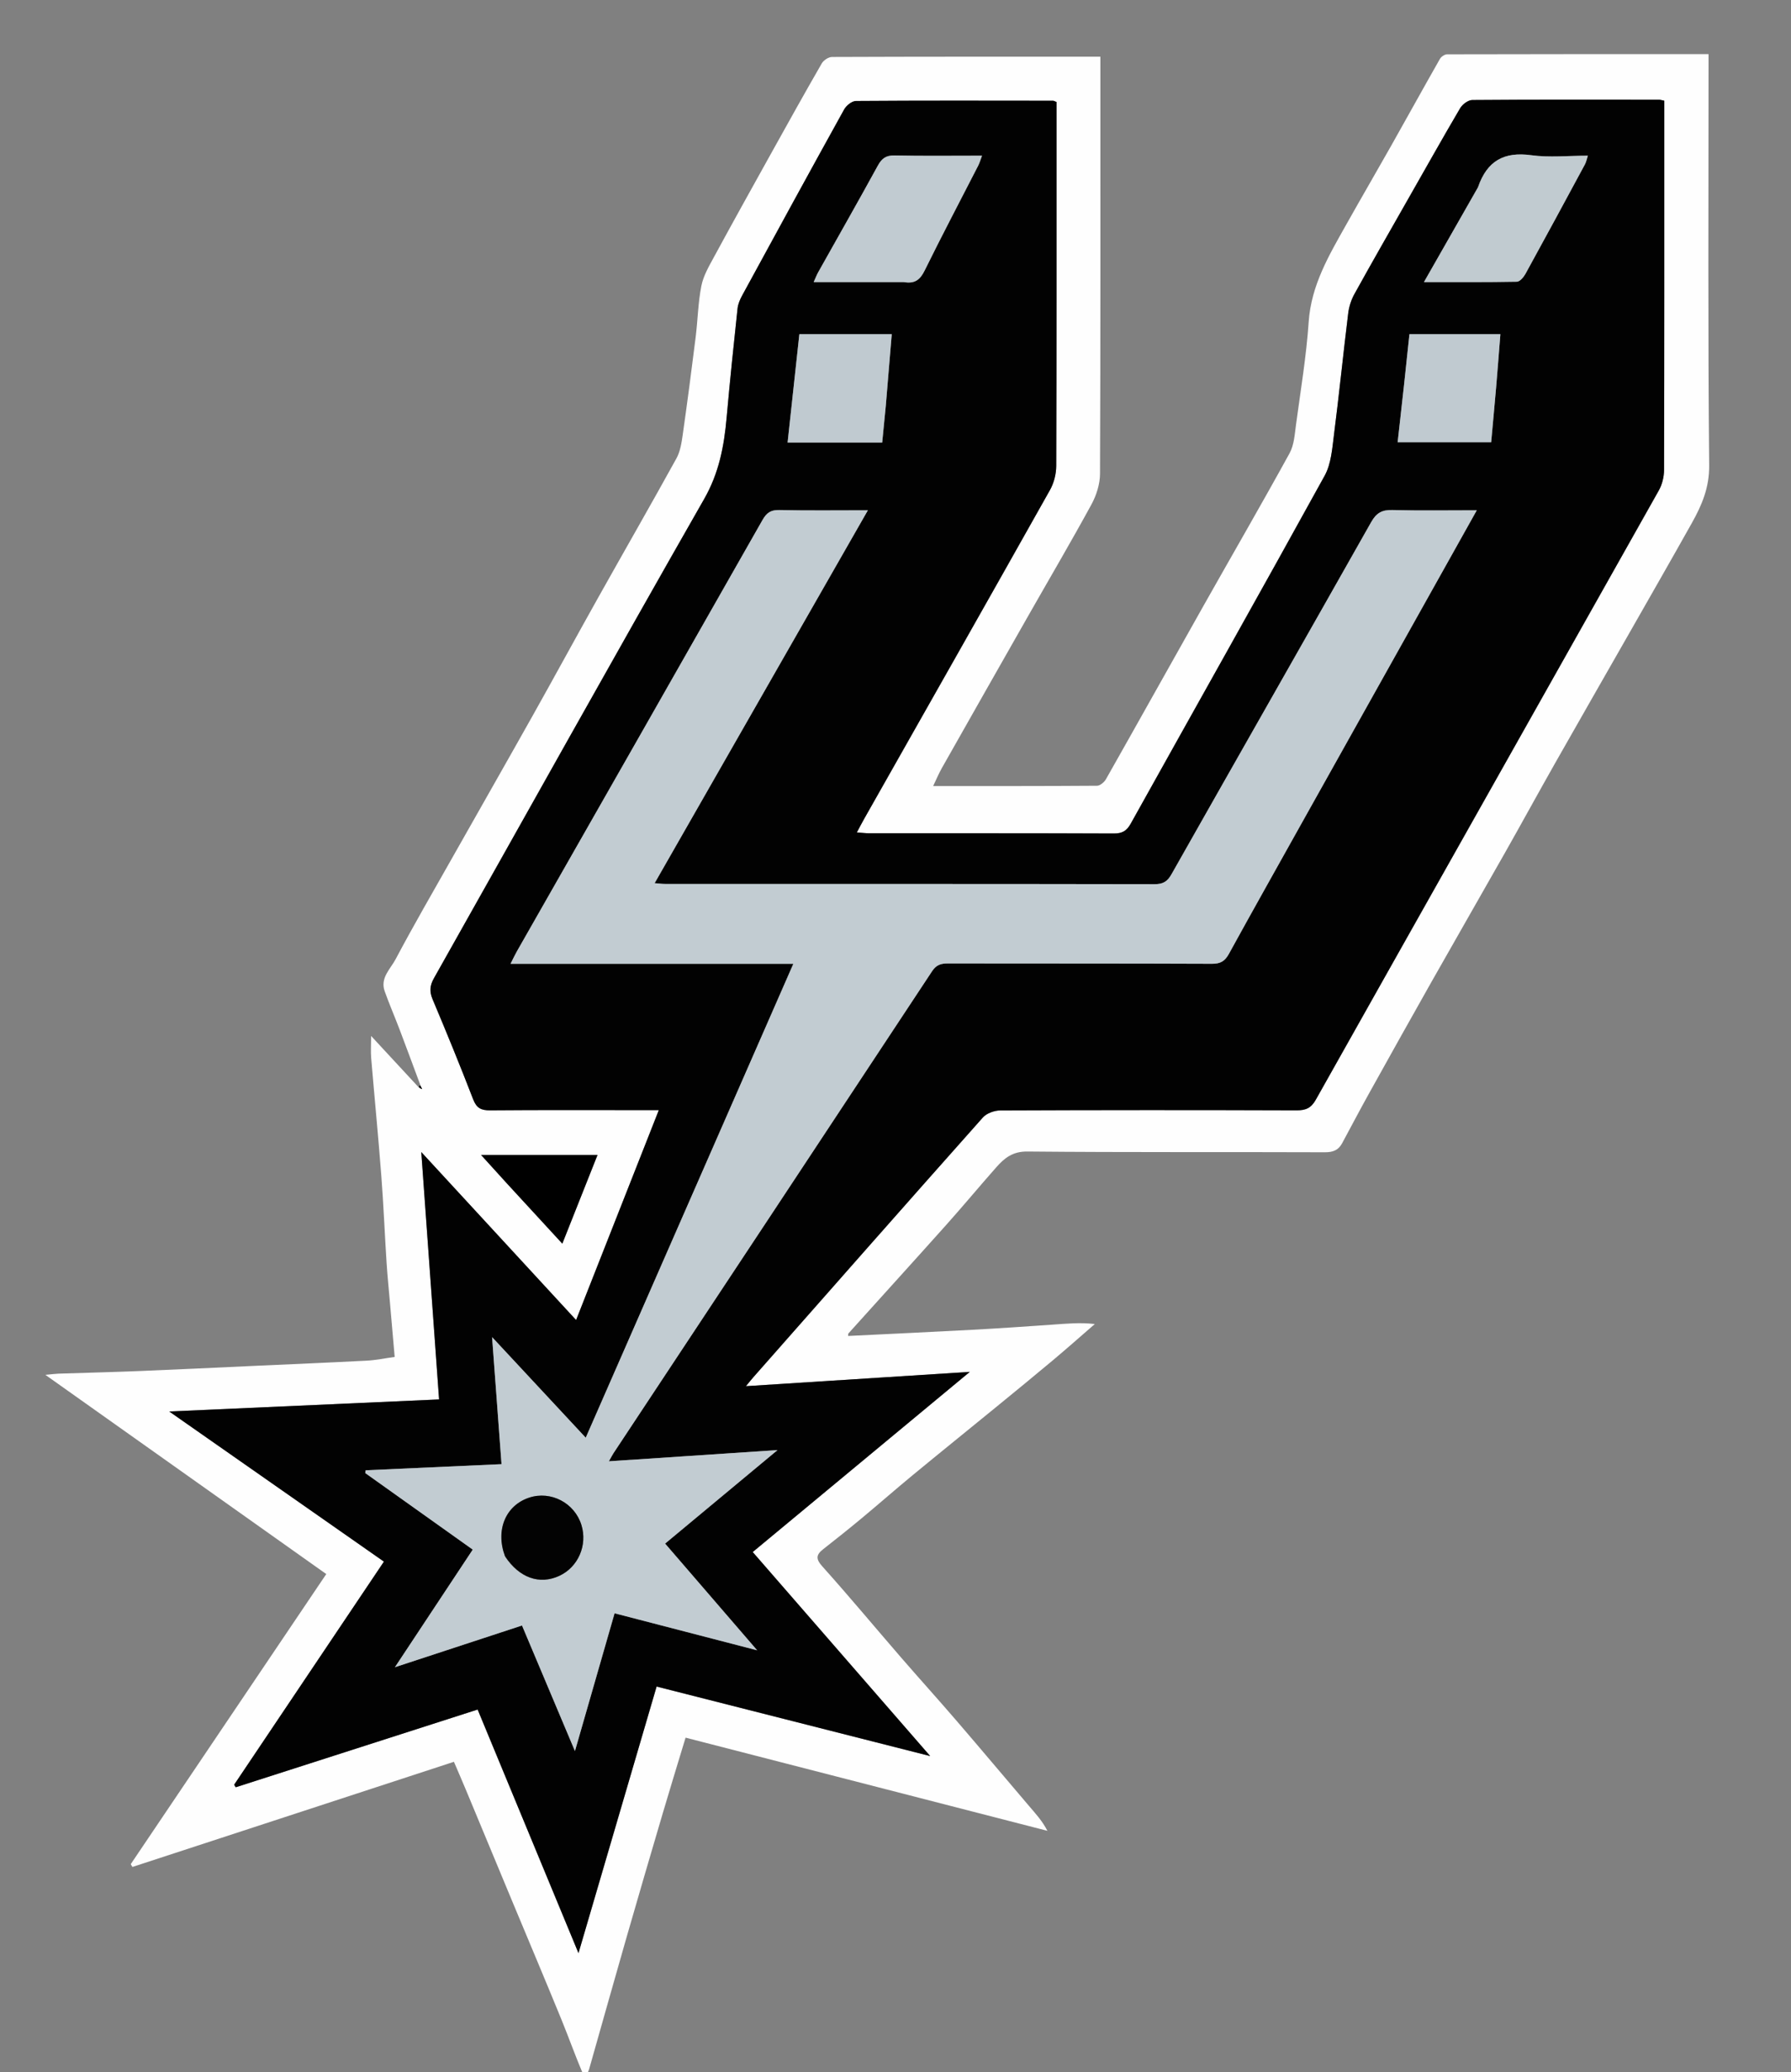 <svg version="1.1" id="Layer_1" xmlns="http://www.w3.org/2000/svg" xmlns:xlink="http://www.w3.org/1999/xlink" x="0px" y="0px"
	 width="100%" viewBox="0 0 695 804" enable-background="new 0 0 695 804" xml:space="preserve">
<rect x="0" y="0" width="695" height="804" fill="#808080" stroke="none"/>
<path fill="none" opacity="1" stroke="none"
	d="
M226,805 
	C151.011,805 76.021,805 1.016,805 
	C1.016,537.048 1.016,269.097 1.016,1.073 
	C232.586,1.073 464.171,1.073 695.878,1.073 
	C695.878,268.881 695.878,536.762 695.878,805 
	C540.308,805 384.615,805 228.466,804.599 
	C228.21,803.774 228.473,803.368 228.6,802.923 
	C233.467,785.786 238.273,768.633 243.194,751.512 
	C247.802,735.477 252.497,719.467 257.218,703.465 
	C260.114,693.651 263.129,683.872 266.041,674.243 
	C313.172,686.38 359.81,698.389 406.448,710.399 
	C404.475,706.555 401.842,703.71 399.328,700.763 
	C389.988,689.816 380.742,678.788 371.356,667.881 
	C364.186,659.549 356.806,651.397 349.61,643.086 
	C339.431,631.328 329.485,619.363 319.102,607.79 
	C316.42,604.801 316.731,603.233 319.514,601.056 
	C324.509,597.148 329.468,593.189 334.345,589.135 
	C341.009,583.594 347.523,577.872 354.209,572.358 
	C364.895,563.547 375.681,554.857 386.402,546.089 
	C393.85,539.999 401.303,533.914 408.672,527.731 
	C414.13,523.152 419.457,518.418 424.843,513.753 
	C419.158,513.078 413.839,513.61 408.509,513.981 
	C398.175,514.701 387.839,515.418 377.495,515.976 
	C361.378,516.846 345.254,517.583 329.11,518.378 
	C329.153,518.006 329.069,517.579 329.244,517.385 
	C341.904,503.325 354.636,489.328 367.243,475.222 
	C373.793,467.894 380.074,460.327 386.582,452.961 
	C389.743,449.383 392.915,446.758 398.626,446.812 
	C437.122,447.178 475.623,446.95 514.121,447.1 
	C517.298,447.112 519.365,446.287 520.805,443.622 
	C524.239,437.266 527.592,430.865 531.101,424.551 
	C539.147,410.075 547.217,395.613 555.37,381.197 
	C564.865,364.407 574.496,347.694 583.998,330.907 
	C590.571,319.294 596.968,307.582 603.547,295.972 
	C612.979,279.329 622.514,262.744 631.989,246.124 
	C640.188,231.743 648.426,217.384 656.523,202.946 
	C660.404,196.026 663.334,189.202 663.25,180.574 
	C662.75,129.247 663.003,77.912 663.003,26.58 
	C663.003,24.808 663.003,23.035 663.003,20.997 
	C628.848,20.997 595.211,20.983 561.576,21.073 
	C560.62,21.076 559.266,21.974 558.773,22.84 
	C552.415,34.004 546.217,45.26 539.903,56.449 
	C534.134,66.674 528.215,76.813 522.467,87.049 
	C515.785,98.95 508.815,110.587 507.836,124.901 
	C506.927,138.195 504.726,151.406 502.937,164.632 
	C502.421,168.445 502.195,172.642 500.414,175.881 
	C489.5,195.741 478.134,215.351 467.002,235.091 
	C454.369,257.493 441.846,279.956 429.173,302.334 
	C428.512,303.501 426.892,304.876 425.709,304.885 
	C404.637,305.039 383.564,304.997 362.114,304.997 
	C363.365,302.389 364.278,300.163 365.454,298.085 
	C376.613,278.359 387.803,258.65 399.012,238.952 
	C407.202,224.561 415.604,210.286 423.529,195.75 
	C425.459,192.209 426.841,187.851 426.858,183.862 
	C427.076,131.697 427.003,79.532 427.003,27.366 
	C427.003,25.614 427.003,23.862 427.003,21.997 
	C391.842,21.997 357.352,21.968 322.862,22.105 
	C321.502,22.111 319.587,23.382 318.88,24.61 
	C312.137,36.312 305.573,48.118 299.012,59.924 
	C291.669,73.136 284.319,86.345 277.111,99.63 
	C275.148,103.248 272.944,106.991 272.165,110.937 
	C270.873,117.479 270.771,124.247 269.945,130.892 
	C268.379,143.482 266.731,156.063 264.943,168.623 
	C264.495,171.775 263.985,175.162 262.486,177.88 
	C252.474,196.034 242.138,214.009 232.004,232.097 
	C223.52,247.24 215.235,262.496 206.739,277.632 
	C196.27,296.283 185.661,314.853 175.139,333.474 
	C167.866,346.345 160.436,359.134 153.518,372.194 
	C151.511,375.984 147.445,379.473 149.265,384.591 
	C151.034,389.564 153.144,394.415 155.02,399.352 
	C157.746,406.528 160.396,413.734 162.904,421.131 
	C162.626,421.481 162.522,421.626 162.158,421.551 
	C156.208,415.17 150.518,409.01 144.01,401.966 
	C144.01,405.68 143.835,408.136 144.038,410.56 
	C145.311,425.733 146.79,440.89 147.957,456.07 
	C148.828,467.388 149.289,478.737 150.019,490.067 
	C150.355,495.298 150.897,500.515 151.349,505.737 
	C151.951,512.702 152.557,519.666 153.152,526.517 
	C149.178,527.065 145.815,527.777 142.425,527.954 
	C127.763,528.72 113.093,529.33 98.426,529.997 
	C83.759,530.664 69.094,531.385 54.424,531.978 
	C43.845,532.406 33.259,532.657 22.677,533.007 
	C21.471,533.047 20.27,533.222 17.611,533.47 
	C54.598,559.699 90.436,585.114 126.608,610.766 
	C101.115,648.586 75.922,685.962 50.729,723.338 
	C50.946,723.697 51.164,724.056 51.381,724.415 
	C93.014,710.8 134.646,697.184 176.147,683.612 
	C177.847,687.587 179.313,690.941 180.721,694.32 
	C186.819,708.958 192.893,723.607 198.988,738.247 
	C205.267,753.33 211.632,768.378 217.816,783.5 
	C220.718,790.596 223.283,797.829 226,805 
z"/>
<path fill="#FEFEFE" opacity="1" stroke="none" 
	d="
M163.078,420.927 
	C160.396,413.734 157.746,406.528 155.02,399.352 
	C153.144,394.415 151.034,389.564 149.265,384.591 
	C147.445,379.473 151.511,375.984 153.518,372.194 
	C160.436,359.134 167.866,346.345 175.139,333.474 
	C185.661,314.853 196.27,296.283 206.739,277.632 
	C215.235,262.496 223.52,247.24 232.004,232.097 
	C242.138,214.009 252.474,196.034 262.486,177.88 
	C263.985,175.162 264.495,171.775 264.943,168.623 
	C266.731,156.063 268.379,143.482 269.945,130.892 
	C270.771,124.247 270.873,117.479 272.165,110.937 
	C272.944,106.991 275.148,103.248 277.111,99.63 
	C284.319,86.345 291.669,73.136 299.012,59.924 
	C305.573,48.118 312.137,36.312 318.88,24.61 
	C319.587,23.382 321.502,22.111 322.862,22.105 
	C357.352,21.968 391.842,21.997 427.003,21.997 
	C427.003,23.862 427.003,25.614 427.003,27.366 
	C427.003,79.532 427.076,131.697 426.858,183.862 
	C426.841,187.851 425.459,192.209 423.529,195.75 
	C415.604,210.286 407.202,224.561 399.012,238.952 
	C387.803,258.65 376.613,278.359 365.454,298.085 
	C364.278,300.163 363.365,302.389 362.114,304.997 
	C383.564,304.997 404.637,305.039 425.709,304.885 
	C426.892,304.876 428.512,303.501 429.173,302.334 
	C441.846,279.956 454.369,257.493 467.002,235.091 
	C478.134,215.351 489.5,195.741 500.414,175.881 
	C502.195,172.642 502.421,168.445 502.937,164.632 
	C504.726,151.406 506.927,138.195 507.836,124.901 
	C508.815,110.587 515.785,98.95 522.467,87.049 
	C528.215,76.813 534.134,66.674 539.903,56.449 
	C546.217,45.26 552.415,34.004 558.773,22.84 
	C559.266,21.974 560.62,21.076 561.576,21.073 
	C595.211,20.983 628.848,20.997 663.003,20.997 
	C663.003,23.035 663.003,24.808 663.003,26.58 
	C663.003,77.912 662.75,129.247 663.25,180.574 
	C663.334,189.202 660.404,196.026 656.523,202.946 
	C648.426,217.384 640.188,231.743 631.989,246.124 
	C622.514,262.744 612.979,279.329 603.547,295.972 
	C596.968,307.582 590.571,319.294 583.998,330.907 
	C574.496,347.694 564.865,364.407 555.37,381.197 
	C547.217,395.613 539.147,410.075 531.101,424.551 
	C527.592,430.865 524.239,437.266 520.805,443.622 
	C519.365,446.287 517.298,447.112 514.121,447.1 
	C475.623,446.95 437.122,447.178 398.626,446.812 
	C392.915,446.758 389.743,449.383 386.582,452.961 
	C380.074,460.327 373.793,467.894 367.243,475.222 
	C354.636,489.328 341.904,503.325 329.244,517.385 
	C329.069,517.579 329.153,518.006 329.11,518.378 
	C345.254,517.583 361.378,516.846 377.495,515.976 
	C387.839,515.418 398.175,514.701 408.509,513.981 
	C413.839,513.61 419.158,513.078 424.843,513.753 
	C419.457,518.418 414.13,523.152 408.672,527.731 
	C401.303,533.914 393.85,539.999 386.402,546.089 
	C375.681,554.857 364.895,563.547 354.209,572.358 
	C347.523,577.872 341.009,583.594 334.345,589.135 
	C329.468,593.189 324.509,597.148 319.514,601.056 
	C316.731,603.233 316.42,604.801 319.102,607.79 
	C329.485,619.363 339.431,631.328 349.61,643.086 
	C356.806,651.397 364.186,659.549 371.356,667.881 
	C380.742,678.788 389.988,689.816 399.328,700.763 
	C401.842,703.71 404.475,706.555 406.448,710.399 
	C359.81,698.389 313.172,686.38 266.041,674.243 
	C263.129,683.872 260.114,693.651 257.218,703.465 
	C252.497,719.467 247.802,735.477 243.194,751.512 
	C238.273,768.633 233.467,785.786 228.6,802.923 
	C228.473,803.368 228.21,803.774 228.005,804.599 
	C227.556,805 227.111,805 226.333,805 
	C223.283,797.829 220.718,790.596 217.816,783.5 
	C211.632,768.378 205.267,753.33 198.988,738.247 
	C192.893,723.607 186.819,708.958 180.721,694.32 
	C179.313,690.941 177.847,687.587 176.147,683.612 
	C134.646,697.184 93.014,710.8 51.381,724.415 
	C51.164,724.056 50.946,723.697 50.729,723.338 
	C75.922,685.962 101.115,648.586 126.608,610.766 
	C90.436,585.114 54.598,559.699 17.611,533.47 
	C20.27,533.222 21.471,533.047 22.677,533.007 
	C33.259,532.657 43.845,532.406 54.424,531.978 
	C69.094,531.385 83.759,530.664 98.426,529.997 
	C113.093,529.33 127.763,528.72 142.425,527.954 
	C145.815,527.777 149.178,527.065 153.152,526.517 
	C152.557,519.666 151.951,512.702 151.349,505.737 
	C150.897,500.515 150.355,495.298 150.019,490.067 
	C149.289,478.737 148.828,467.388 147.957,456.07 
	C146.79,440.89 145.311,425.733 144.038,410.56 
	C143.835,408.136 144.01,405.68 144.01,401.966 
	C150.518,409.01 156.208,415.17 162.35,421.773 
	C163.136,422.349 163.471,422.482 163.806,422.615 
	C163.563,422.052 163.321,421.49 163.078,420.927 
M546.151,77.666 
	C539.266,89.813 532.309,101.92 525.558,114.141 
	C524.312,116.397 523.478,119.059 523.163,121.621 
	C521.235,137.322 519.649,153.065 517.644,168.754 
	C516.958,174.115 516.556,180.005 514.044,184.562 
	C489.175,229.691 463.863,274.575 438.784,319.588 
	C437.199,322.433 435.463,323.429 432.189,323.415 
	C400.524,323.277 368.859,323.336 337.193,323.319 
	C335.804,323.319 334.414,323.133 332.498,322.995 
	C333.631,320.887 334.45,319.293 335.332,317.735 
	C359.405,275.204 383.524,232.7 407.467,190.098 
	C408.997,187.375 409.861,183.892 409.872,180.758 
	C410.023,135.427 409.976,90.096 409.976,44.764 
	C409.976,42.98 409.976,41.196 409.976,39.57 
	C409.233,39.292 408.94,39.087 408.646,39.086 
	C383.147,39.059 357.649,38.988 332.152,39.18 
	C330.585,39.192 328.413,40.947 327.569,42.47 
	C314.275,66.455 301.138,90.529 288.021,114.612 
	C287.166,116.181 286.392,117.957 286.205,119.703 
	C284.7,133.779 283.235,147.86 281.979,161.96 
	C280.99,173.071 279.048,183.469 273.243,193.632 
	C237.956,255.406 203.344,317.566 168.407,379.54 
	C166.776,382.433 166.597,384.734 167.887,387.792 
	C173.308,400.645 178.589,413.561 183.614,426.573 
	C184.917,429.949 186.672,430.862 190.138,430.832 
	C210.135,430.665 230.135,430.751 250.134,430.751 
	C251.735,430.751 253.336,430.751 255.653,430.751 
	C244.835,458.204 234.295,484.95 223.557,512.2 
	C203.561,490.507 183.997,469.283 163.478,447.022 
	C165.844,479.904 168.105,511.326 170.384,543.006 
	C135.509,544.564 101.326,546.092 65.675,547.685 
	C94.26,567.673 121.586,586.78 148.982,605.937 
	C129.376,635.14 110.12,663.822 90.863,692.505 
	C91.065,692.835 91.266,693.165 91.468,693.495 
	C122.675,683.47 153.883,673.445 185.349,663.337 
	C198.372,694.79 211.241,725.874 224.482,757.853 
	C234.754,722.802 244.723,688.788 254.797,654.416 
	C290.114,663.388 324.868,672.218 360.96,681.387 
	C337.414,654.32 314.85,628.382 292.088,602.217 
	C320.109,578.966 347.827,555.967 376.332,532.315 
	C346.829,534.199 318.586,536.002 289.461,537.862 
	C290.891,536.131 291.597,535.226 292.355,534.366 
	C321.997,500.746 351.608,467.098 381.395,433.608 
	C382.867,431.953 385.88,430.879 388.181,430.869 
	C426.512,430.703 464.845,430.701 503.176,430.833 
	C506.741,430.845 508.778,429.954 510.61,426.694 
	C554.924,347.867 599.381,269.122 643.704,190.302 
	C645.008,187.984 645.735,185.014 645.742,182.346 
	C645.864,136.182 645.829,90.017 645.83,43.852 
	C645.83,42.238 645.83,40.623 645.83,39.073 
	C644.785,38.871 644.302,38.696 643.82,38.696 
	C619.654,38.677 595.488,38.61 571.324,38.807 
	C569.711,38.82 567.496,40.48 566.607,41.99 
	C559.778,53.592 553.208,65.347 546.151,77.666 
M197.005,459.504 
	C204.02,467.132 211.035,474.759 218.208,482.558 
	C222.948,470.616 227.378,459.456 231.869,448.142 
	C216.665,448.142 202.103,448.142 186.681,448.142 
	C190.259,452.097 193.382,455.549 197.005,459.504 
z"/>
<path fill="#020202" opacity="1" stroke="none" 
	d="
M546.354,77.36 
	C553.208,65.347 559.778,53.592 566.607,41.99 
	C567.496,40.48 569.711,38.82 571.324,38.807 
	C595.488,38.61 619.654,38.677 643.82,38.696 
	C644.302,38.696 644.785,38.871 645.83,39.073 
	C645.83,40.623 645.83,42.238 645.83,43.852 
	C645.829,90.017 645.864,136.182 645.742,182.346 
	C645.735,185.014 645.008,187.984 643.704,190.302 
	C599.381,269.122 554.924,347.867 510.61,426.694 
	C508.778,429.954 506.741,430.845 503.176,430.833 
	C464.845,430.701 426.512,430.703 388.181,430.869 
	C385.88,430.879 382.867,431.953 381.395,433.608 
	C351.608,467.098 321.997,500.746 292.355,534.366 
	C291.597,535.226 290.891,536.131 289.461,537.862 
	C318.586,536.002 346.829,534.199 376.332,532.315 
	C347.827,555.967 320.109,578.966 292.088,602.217 
	C314.85,628.382 337.414,654.32 360.96,681.387 
	C324.868,672.218 290.114,663.388 254.797,654.416 
	C244.723,688.788 234.754,722.802 224.482,757.853 
	C211.241,725.874 198.372,694.79 185.349,663.337 
	C153.883,673.445 122.675,683.47 91.468,693.495 
	C91.266,693.165 91.065,692.835 90.863,692.505 
	C110.12,663.822 129.376,635.14 148.982,605.937 
	C121.586,586.78 94.26,567.673 65.675,547.685 
	C101.326,546.092 135.509,544.564 170.384,543.006 
	C168.105,511.326 165.844,479.904 163.478,447.022 
	C183.997,469.283 203.561,490.507 223.557,512.2 
	C234.295,484.95 244.835,458.204 255.653,430.751 
	C253.336,430.751 251.735,430.751 250.134,430.751 
	C230.135,430.751 210.135,430.665 190.138,430.832 
	C186.672,430.862 184.917,429.949 183.614,426.573 
	C178.589,413.561 173.308,400.645 167.887,387.792 
	C166.597,384.734 166.776,382.433 168.407,379.54 
	C203.344,317.566 237.956,255.406 273.243,193.632 
	C279.048,183.469 280.99,173.071 281.979,161.96 
	C283.235,147.86 284.7,133.779 286.205,119.703 
	C286.392,117.957 287.166,116.181 288.021,114.612 
	C301.138,90.529 314.275,66.455 327.569,42.47 
	C328.413,40.947 330.585,39.192 332.152,39.18 
	C357.649,38.988 383.147,39.059 408.646,39.086 
	C408.94,39.087 409.233,39.292 409.976,39.57 
	C409.976,41.196 409.976,42.98 409.976,44.764 
	C409.976,90.096 410.023,135.427 409.872,180.758 
	C409.861,183.892 408.997,187.375 407.467,190.098 
	C383.524,232.7 359.405,275.204 335.332,317.735 
	C334.45,319.293 333.631,320.887 332.498,322.995 
	C334.414,323.133 335.804,323.319 337.193,323.319 
	C368.859,323.336 400.524,323.277 432.189,323.415 
	C435.463,323.429 437.199,322.433 438.784,319.588 
	C463.863,274.575 489.175,229.691 514.044,184.562 
	C516.556,180.005 516.958,174.115 517.644,168.754 
	C519.649,153.065 521.235,137.322 523.163,121.621 
	C523.478,119.059 524.312,116.397 525.558,114.141 
	C532.309,101.92 539.266,89.813 546.354,77.36 
M505.393,318.906 
	C527.855,278.774 550.318,238.641 573.065,198 
	C561.584,198 550.927,198.186 540.283,197.904 
	C536.31,197.798 534.107,199.019 532.12,202.538 
	C506.348,248.152 480.382,293.655 454.586,339.255 
	C452.979,342.096 451.296,343.088 448.022,343.082 
	C384.697,342.971 321.373,343.002 258.048,342.988 
	C256.843,342.988 255.638,342.814 254.029,342.69 
	C281.682,294.338 309.039,246.504 336.779,198 
	C324.667,198 313.539,198.155 302.419,197.906 
	C299.085,197.831 297.473,198.982 295.876,201.795 
	C264.173,257.622 232.355,313.383 200.572,369.164 
	C199.784,370.547 199.12,372 198.116,373.975 
	C234.879,373.975 270.954,373.975 307.858,373.975 
	C280.917,435.47 254.24,496.36 227.295,557.865 
	C215.072,544.734 203.372,532.166 190.957,518.828 
	C192.227,535.935 193.405,551.809 194.617,568.125 
	C176.756,568.93 159.324,569.715 141.893,570.501 
	C141.839,570.859 141.786,571.217 141.733,571.576 
	C155.612,581.457 169.491,591.338 183.454,601.279 
	C173.429,616.427 163.764,631.03 153.258,646.905 
	C170.603,641.212 186.47,636.005 202.566,630.722 
	C209.333,646.769 215.96,662.484 223.11,679.441 
	C228.519,660.636 233.472,643.421 238.488,625.987 
	C256.741,630.725 274.673,635.38 293.81,640.347 
	C281.406,625.967 269.824,612.54 258.094,598.942 
	C272.552,586.916 286.553,575.27 301.709,562.664 
	C279.159,564.161 258.117,565.558 236.274,567.008 
	C237.27,565.253 237.628,564.523 238.073,563.85 
	C279.304,501.527 320.561,439.222 361.703,376.84 
	C363.36,374.328 365.158,373.832 367.83,373.836 
	C401.992,373.897 436.154,373.82 470.315,373.966 
	C473.622,373.98 475.325,372.942 476.877,370.117 
	C486.163,353.207 495.635,336.399 505.393,318.906 
M351.14,109.462 
	C354.95,110.158 357.028,108.588 358.776,105.037 
	C365.515,91.345 372.645,77.844 379.599,64.257 
	C380.154,63.173 380.483,61.973 381.072,60.417 
	C369.374,60.417 358.25,60.563 347.133,60.328 
	C343.782,60.258 342.172,61.475 340.622,64.309 
	C333.057,78.143 325.237,91.837 317.528,105.592 
	C316.932,106.656 316.498,107.812 315.743,109.462 
	C327.673,109.462 338.944,109.462 351.14,109.462 
M573.403,72.882 
	C566.601,84.822 559.798,96.762 552.57,109.451 
	C565.114,109.451 576.877,109.538 588.634,109.313 
	C589.779,109.291 591.251,107.545 591.958,106.261 
	C599.732,92.135 607.393,77.946 615.048,63.755 
	C615.535,62.852 615.72,61.787 616.17,60.416 
	C608.458,60.416 601.203,61.194 594.186,60.233 
	C583.761,58.805 577.086,62.296 573.403,72.882 
M343.757,157.237 
	C344.51,148.147 345.264,139.057 346.042,129.679 
	C333.981,129.679 322.248,129.679 310.194,129.679 
	C308.664,143.767 307.153,157.679 305.629,171.709 
	C318.261,171.709 330.151,171.709 342.337,171.709 
	C342.792,167.04 343.225,162.596 343.757,157.237 
M544.758,150.114 
	C543.957,157.284 543.156,164.455 542.358,171.595 
	C554.84,171.595 566.721,171.595 578.647,171.595 
	C579.311,164.282 579.97,157.34 580.563,150.391 
	C581.148,143.528 581.668,136.659 582.225,129.685 
	C570.068,129.685 558.664,129.685 546.933,129.685 
	C546.224,136.347 545.54,142.78 544.758,150.114 
z"/>
<path fill="#000000" opacity="1" stroke="none" 
	d="
M196.755,459.252 
	C193.382,455.549 190.259,452.097 186.681,448.142 
	C202.103,448.142 216.665,448.142 231.869,448.142 
	C227.378,459.456 222.948,470.616 218.208,482.558 
	C211.035,474.759 204.02,467.132 196.755,459.252 
z"/>
<path fill="#000000" opacity="1" stroke="none" 
	d="
M162.904,421.131 
	C163.321,421.49 163.563,422.052 163.806,422.615 
	C163.471,422.482 163.136,422.349 162.61,421.994 
	C162.522,421.626 162.626,421.481 162.904,421.131 
z"/>
<path fill="#C2CCD2" opacity="1" stroke="none" 
	d="
M505.219,319.232 
	C495.635,336.399 486.163,353.207 476.877,370.117 
	C475.325,372.942 473.622,373.98 470.315,373.966 
	C436.154,373.82 401.992,373.897 367.83,373.836 
	C365.158,373.832 363.36,374.328 361.703,376.84 
	C320.561,439.222 279.304,501.527 238.073,563.85 
	C237.628,564.523 237.27,565.253 236.274,567.008 
	C258.117,565.558 279.159,564.161 301.709,562.664 
	C286.553,575.27 272.552,586.916 258.094,598.942 
	C269.824,612.54 281.406,625.967 293.81,640.347 
	C274.673,635.38 256.741,630.725 238.488,625.987 
	C233.472,643.421 228.519,660.636 223.11,679.441 
	C215.96,662.484 209.333,646.769 202.566,630.722 
	C186.47,636.005 170.603,641.212 153.258,646.905 
	C163.764,631.03 173.429,616.427 183.454,601.279 
	C169.491,591.338 155.612,581.457 141.733,571.576 
	C141.786,571.217 141.839,570.859 141.893,570.501 
	C159.324,569.715 176.756,568.93 194.617,568.125 
	C193.405,551.809 192.227,535.935 190.957,518.828 
	C203.372,532.166 215.072,544.734 227.295,557.865 
	C254.24,496.36 280.917,435.47 307.858,373.975 
	C270.954,373.975 234.879,373.975 198.116,373.975 
	C199.12,372 199.784,370.547 200.572,369.164 
	C232.355,313.383 264.173,257.622 295.876,201.795 
	C297.473,198.982 299.085,197.831 302.419,197.906 
	C313.539,198.155 324.667,198 336.779,198 
	C309.039,246.504 281.682,294.338 254.029,342.69 
	C255.638,342.814 256.843,342.988 258.048,342.988 
	C321.373,343.002 384.697,342.971 448.022,343.082 
	C451.296,343.088 452.979,342.096 454.586,339.255 
	C480.382,293.655 506.348,248.152 532.12,202.538 
	C534.107,199.019 536.31,197.798 540.283,197.904 
	C550.927,198.186 561.584,198 573.065,198 
	C550.318,238.641 527.855,278.774 505.219,319.232 
M196.088,604.152 
	C201.52,612.27 209.348,615.005 217.027,611.465 
	C224.341,608.094 228.046,599.588 225.623,591.728 
	C222.984,583.167 213.763,578.336 205.355,581.11 
	C196.247,584.115 192.182,593.617 196.088,604.152 
z"/>
<path fill="#C1CBD1" opacity="1" stroke="none" 
	d="
M350.677,109.462 
	C338.944,109.462 327.673,109.462 315.743,109.462 
	C316.498,107.812 316.932,106.656 317.528,105.592 
	C325.237,91.837 333.057,78.143 340.622,64.309 
	C342.172,61.475 343.782,60.258 347.133,60.328 
	C358.25,60.563 369.374,60.417 381.072,60.417 
	C380.483,61.973 380.154,63.173 379.599,64.257 
	C372.645,77.844 365.515,91.345 358.776,105.037 
	C357.028,108.588 354.95,110.158 350.677,109.462 
z"/>
<path fill="#C1CBD0" opacity="1" stroke="none" 
	d="
M573.605,72.575 
	C577.086,62.296 583.761,58.805 594.186,60.233 
	C601.203,61.194 608.458,60.416 616.17,60.416 
	C615.72,61.787 615.535,62.852 615.048,63.755 
	C607.393,77.946 599.732,92.135 591.958,106.261 
	C591.251,107.545 589.779,109.291 588.634,109.313 
	C576.877,109.538 565.114,109.451 552.57,109.451 
	C559.798,96.762 566.601,84.822 573.605,72.575 
z"/>
<path fill="#C0CAD0" opacity="1" stroke="none" 
	d="
M343.707,157.694 
	C343.225,162.596 342.792,167.04 342.337,171.709 
	C330.151,171.709 318.261,171.709 305.629,171.709 
	C307.153,157.679 308.664,143.767 310.194,129.679 
	C322.248,129.679 333.981,129.679 346.042,129.679 
	C345.264,139.057 344.51,148.147 343.707,157.694 
z"/>
<path fill="#C0CAD0" opacity="1" stroke="none" 
	d="
M544.807,149.663 
	C545.54,142.78 546.224,136.347 546.933,129.685 
	C558.664,129.685 570.068,129.685 582.225,129.685 
	C581.668,136.659 581.148,143.528 580.563,150.391 
	C579.97,157.34 579.311,164.282 578.647,171.595 
	C566.721,171.595 554.84,171.595 542.358,171.595 
	C543.156,164.455 543.957,157.284 544.807,149.663 
z"/>
<path fill="#030303" opacity="1" stroke="none" 
	d="
M195.944,603.798 
	C192.182,593.617 196.247,584.115 205.355,581.11 
	C213.763,578.336 222.984,583.167 225.623,591.728 
	C228.046,599.588 224.341,608.094 217.027,611.465 
	C209.348,615.005 201.52,612.27 195.944,603.798 
z"/>
</svg>